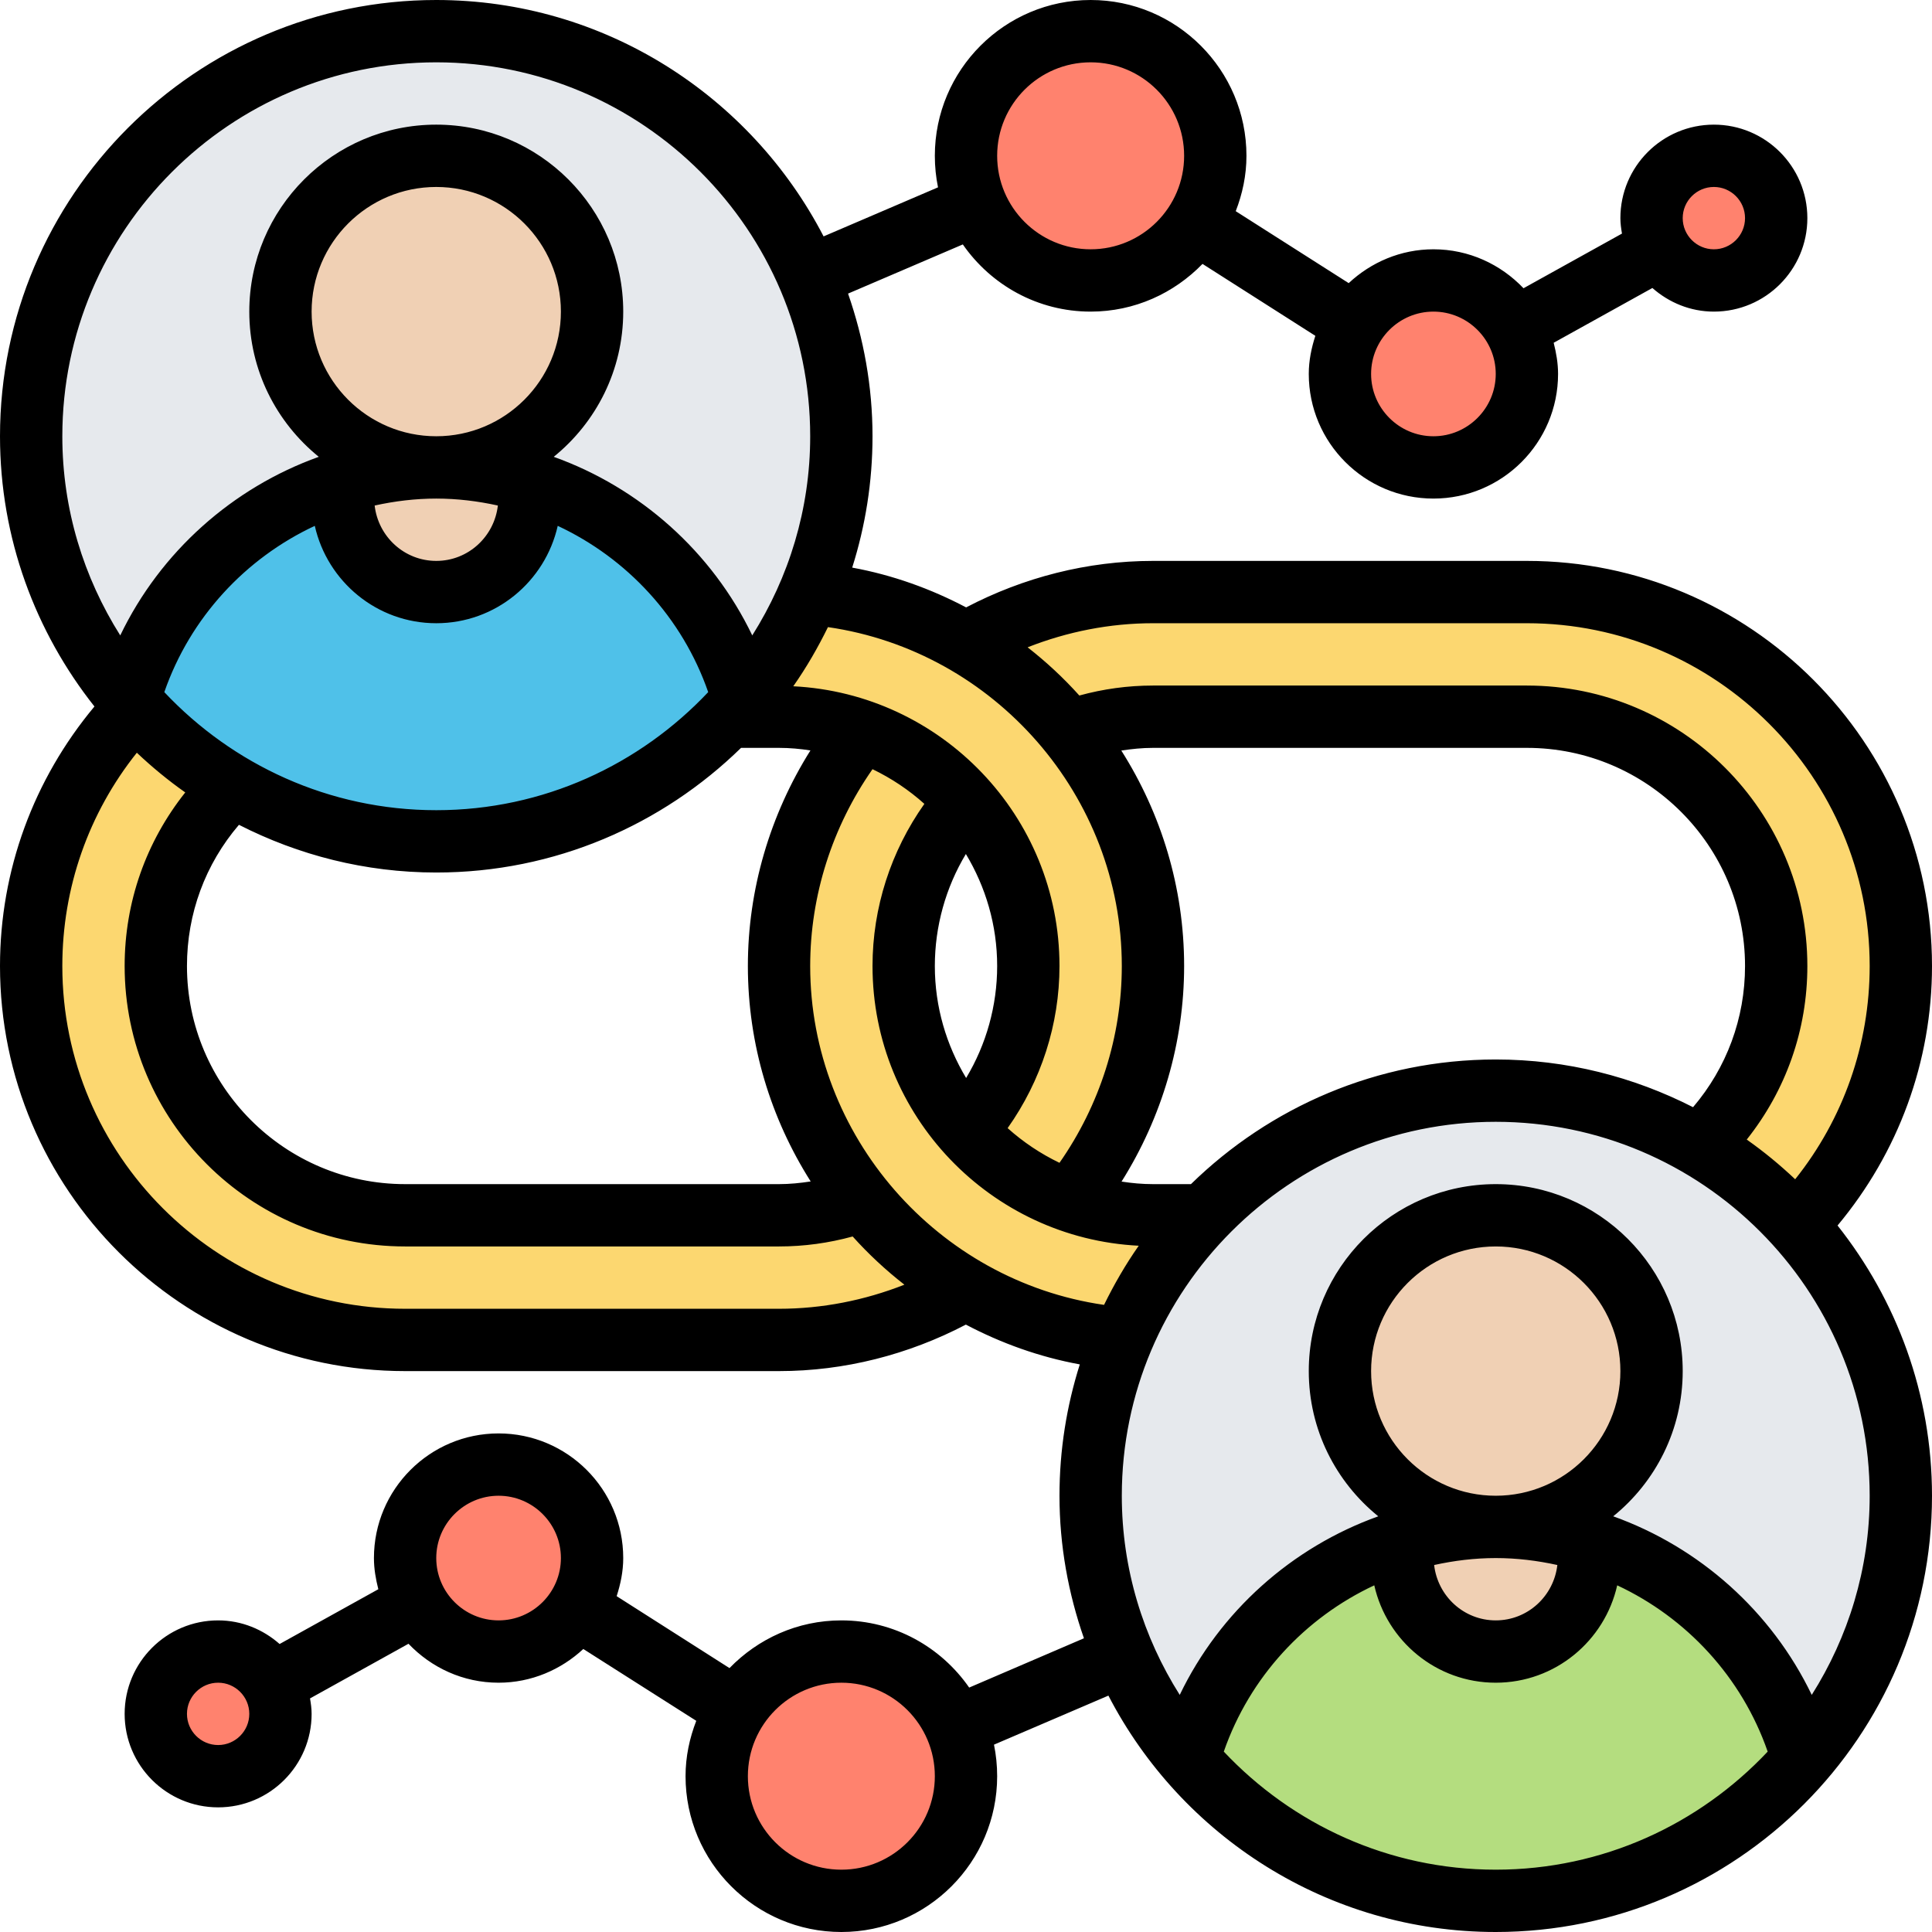 <?xml version="1.0" encoding="UTF-8"?><svg xmlns="http://www.w3.org/2000/svg" xmlns:xlink="http://www.w3.org/1999/xlink" height="62.0" preserveAspectRatio="xMidYMid meet" version="1.0" viewBox="0.0 0.0 62.0 62.0" width="62.0" zoomAndPan="magnify"><g><g id="change1_1"><path d="M 61 48 C 61 55.18 55.18 61 48 61 C 40.82 61 35 55.18 35 48 C 35 40.82 40.82 35 48 35 C 55.18 35 61 40.82 61 48" fill="#e6e9ed"/></g><g id="change1_2"><path d="M 27 14 C 27 21.18 21.18 27 14 27 C 6.82 27 1 21.18 1 14 C 1 6.82 6.82 1 14 1 C 21.18 1 27 6.82 27 14" fill="#e6e9ed"/></g><g id="change2_1"><path d="M 27.668 38.539 C 28.59 39.68 29.719 40.652 31 41.391 C 29.23 42.418 27.191 43 25 43 L 13 43 C 6.371 43 1 37.629 1 31 C 1 29.391 1.32 27.848 1.891 26.449 C 2.469 25.039 3.301 23.781 4.34 22.699 C 5.238 23.699 6.301 24.559 7.469 25.23 L 7.461 25.238 C 5.941 26.691 5 28.738 5 31 C 5 35.41 8.59 39 13 39 L 25 39 C 25.93 39 26.832 38.84 27.668 38.539" fill="#fcd770"/></g><g id="change2_2"><path d="M 30.988 25.719 C 30.109 24.699 28.969 23.918 27.668 23.461 C 26.84 23.16 25.941 23 25 23 L 23.379 23 C 23.539 22.832 23.699 22.652 23.859 22.469 C 24.73 21.449 25.449 20.301 25.988 19.039 C 27.801 19.191 29.5 19.738 31 20.609 C 32.281 21.348 33.41 22.32 34.332 23.461 C 36 25.52 37 28.141 37 31 C 37 32.43 36.75 33.801 36.289 35.07 C 35.832 36.34 35.16 37.512 34.332 38.539 C 33.031 38.082 31.891 37.301 31.012 36.281 C 32.238 34.871 33 33.02 33 31 C 33 28.98 32.238 27.129 30.988 25.719" fill="#fcd770"/></g><g id="change2_3"><path d="M 31.012 36.281 C 31.891 37.301 33.031 38.082 34.332 38.539 C 35.16 38.84 36.059 39 37 39 L 38.621 39 C 37.531 40.141 36.641 41.48 36.012 42.961 C 34.199 42.809 32.5 42.262 31 41.391 C 29.719 40.652 28.59 39.68 27.668 38.539 C 26 36.48 25 33.859 25 31 C 25 29.57 25.25 28.199 25.711 26.93 C 26.168 25.66 26.84 24.488 27.668 23.461 C 28.969 23.918 30.109 24.699 30.988 25.719 C 29.762 27.129 29 28.98 29 31 C 29 33.02 29.762 34.871 31.012 36.281" fill="#fcd770"/></g><g id="change2_4"><path d="M 61 31 C 61 32.609 60.68 34.152 60.109 35.551 C 59.531 36.961 58.699 38.219 57.66 39.301 C 56.762 38.301 55.699 37.441 54.531 36.77 L 54.539 36.762 C 56.059 35.309 57 33.262 57 31 C 57 26.59 53.41 23 49 23 L 37 23 C 36.07 23 35.168 23.16 34.332 23.461 C 33.41 22.32 32.281 21.348 31 20.609 C 32.77 19.582 34.809 19 37 19 L 49 19 C 55.629 19 61 24.371 61 31" fill="#fcd770"/></g><g id="change3_1"><path d="M 48.621 10.539 C 48.859 10.969 49 11.469 49 12 C 49 13.66 47.66 15 46 15 C 44.34 15 43 13.66 43 12 C 43 11.41 43.168 10.848 43.469 10.391 C 44 9.551 44.93 9 46 9 C 47.129 9 48.109 9.621 48.621 10.539" fill="#ff826e"/></g><g id="change3_2"><path d="M 55 5 C 56.102 5 57 5.902 57 7 C 57 8.098 56.102 9 55 9 C 54.25 9 53.602 8.582 53.25 7.969 C 53.09 7.68 53 7.348 53 7 C 53 5.902 53.898 5 55 5" fill="#ff826e"/></g><g id="change3_3"><path d="M 39 5 C 39 7.211 37.211 9 35 9 C 32.789 9 31 7.211 31 5 C 31 2.789 32.789 1 35 1 C 37.211 1 39 2.789 39 5" fill="#ff826e"/></g><g id="change3_4"><path d="M 27 53 C 29.211 53 31 54.789 31 57 C 31 59.211 29.211 61 27 61 C 24.789 61 23 59.211 23 57 C 23 54.789 24.789 53 27 53" fill="#ff826e"/></g><g id="change3_5"><path d="M 8.75 54.031 C 8.91 54.32 9 54.648 9 55 C 9 56.102 8.102 57 7 57 C 5.898 57 5 56.102 5 55 C 5 53.898 5.898 53 7 53 C 7.75 53 8.398 53.418 8.75 54.031" fill="#ff826e"/></g><g id="change3_6"><path d="M 19 50 C 19 50.59 18.832 51.152 18.531 51.609 C 18 52.449 17.07 53 16 53 C 14.871 53 13.891 52.379 13.379 51.461 C 13.141 51.031 13 50.531 13 50 C 13 48.34 14.34 47 16 47 C 17.66 47 19 48.34 19 50" fill="#ff826e"/></g><g id="change4_1"><path d="M 57.859 56.469 C 55.48 59.238 51.941 61 48 61 C 44.059 61 40.52 59.238 38.141 56.469 C 39.102 53.059 41.73 50.449 45 49.449 L 45 50 C 45 50.832 45.34 51.582 45.879 52.121 C 46.418 52.66 47.168 53 48 53 C 49.66 53 51 51.66 51 50 L 51 49.449 C 52.16 49.801 53.238 50.359 54.191 51.082 C 55.918 52.398 57.238 54.262 57.859 56.469" fill="#b4dd7f"/></g><g id="change5_1"><path d="M 23.859 22.469 C 23.699 22.652 23.539 22.832 23.379 23 C 21.012 25.469 17.68 27 14 27 C 11.621 27 9.391 26.359 7.469 25.23 C 6.301 24.559 5.238 23.699 4.34 22.699 C 4.281 22.621 4.211 22.551 4.141 22.469 C 4.762 20.262 6.082 18.402 7.809 17.082 C 8.762 16.359 9.84 15.801 11 15.449 L 11 16 C 11 17.66 12.34 19 14 19 C 14.832 19 15.582 18.66 16.121 18.121 C 16.66 17.582 17 16.832 17 16 L 17 15.449 C 20.27 16.449 22.898 19.059 23.859 22.469" fill="#4fc1e9"/></g><g id="change6_1"><path d="M 17 15.449 L 17 16 C 17 16.832 16.66 17.582 16.121 18.121 C 15.582 18.66 14.832 19 14 19 C 12.34 19 11 17.66 11 16 L 11 15.449 C 11.949 15.152 12.961 15 14 15 C 15.039 15 16.051 15.152 17 15.449" fill="#f0d0b4"/></g><g id="change6_2"><path d="M 14 5 C 16.762 5 19 7.238 19 10 C 19 12.762 16.762 15 14 15 C 11.238 15 9 12.762 9 10 C 9 7.238 11.238 5 14 5" fill="#f0d0b4"/></g><g id="change6_3"><path d="M 51 49.449 L 51 50 C 51 51.66 49.66 53 48 53 C 47.168 53 46.418 52.66 45.879 52.121 C 45.34 51.582 45 50.832 45 50 L 45 49.449 C 45.949 49.152 46.961 49 48 49 C 49.039 49 50.051 49.152 51 49.449" fill="#f0d0b4"/></g><g id="change6_4"><path d="M 48 39 C 50.762 39 53 41.238 53 44 C 53 46.762 50.762 49 48 49 C 45.238 49 43 46.762 43 44 C 43 41.238 45.238 39 48 39" fill="#f0d0b4"/></g><g id="change7_1"><path d="M 58.141 54.391 C 56.848 51.703 54.535 49.652 51.77 48.66 C 53.129 47.559 54 45.883 54 44 C 54 40.691 51.309 38 48 38 C 44.691 38 42 40.691 42 44 C 42 45.883 42.871 47.559 44.23 48.66 C 41.465 49.652 39.152 51.703 37.859 54.391 C 36.688 52.539 36 50.348 36 48 C 36 41.383 41.383 36 48 36 C 54.617 36 60 41.383 60 48 C 60 50.348 59.312 52.539 58.141 54.391 Z M 48 50 C 48.676 50 49.336 50.082 49.977 50.223 C 49.863 51.219 49.027 52 48 52 C 46.973 52 46.137 51.219 46.023 50.223 C 46.664 50.082 47.324 50 48 50 Z M 44 44 C 44 41.793 45.793 40 48 40 C 50.207 40 52 41.793 52 44 C 52 46.207 50.207 48 48 48 C 45.793 48 44 46.207 44 44 Z M 48 60 C 44.559 60 41.465 58.539 39.273 56.211 C 40.105 53.816 41.879 51.914 44.102 50.875 C 44.504 52.66 46.094 54 48 54 C 49.906 54 51.496 52.66 51.898 50.875 C 54.121 51.914 55.895 53.816 56.727 56.211 C 54.535 58.539 51.441 60 48 60 Z M 26 31 C 26 28.738 26.711 26.527 28 24.684 C 28.609 24.977 29.168 25.352 29.664 25.797 C 28.59 27.312 28 29.129 28 31 C 28 35.809 31.793 39.738 36.543 39.977 C 36.121 40.578 35.754 41.215 35.43 41.875 C 30.094 41.105 26 36.461 26 31 Z M 25 42 L 13 42 C 6.934 42 2 37.066 2 31 C 2 28.488 2.844 26.094 4.391 24.156 C 4.879 24.617 5.395 25.043 5.945 25.43 C 4.688 27.012 4 28.945 4 31 C 4 35.965 8.039 40 13 40 L 25 40 C 25.805 40 26.594 39.891 27.363 39.68 C 27.867 40.242 28.426 40.762 29.023 41.227 C 27.746 41.73 26.383 42 25 42 Z M 14 2 C 20.617 2 26 7.383 26 14 C 26 16.348 25.312 18.535 24.141 20.391 C 22.848 17.703 20.535 15.652 17.77 14.66 C 19.129 13.559 20 11.883 20 10 C 20 6.691 17.309 4 14 4 C 10.691 4 8 6.691 8 10 C 8 11.883 8.871 13.559 10.23 14.66 C 7.465 15.652 5.152 17.703 3.859 20.391 C 2.688 18.535 2 16.348 2 14 C 2 7.383 7.383 2 14 2 Z M 7.668 26.469 C 9.574 27.441 11.719 28 14 28 C 17.805 28 21.254 26.469 23.781 24 L 25 24 C 25.344 24 25.676 24.031 26.008 24.082 C 24.711 26.145 24 28.547 24 31 C 24 33.523 24.738 35.898 26.016 37.914 C 25.68 37.965 25.344 38 25 38 L 13 38 C 9.141 38 6 34.859 6 31 C 6 29.32 6.586 27.734 7.668 26.469 Z M 10.102 16.875 C 10.504 18.66 12.094 20 14 20 C 15.906 20 17.496 18.66 17.898 16.875 C 20.121 17.914 21.895 19.816 22.727 22.211 C 20.535 24.535 17.441 26 14 26 C 10.559 26 7.461 24.535 5.273 22.211 C 6.105 19.816 7.879 17.914 10.102 16.875 Z M 14 16 C 14.676 16 15.336 16.082 15.977 16.223 C 15.863 17.219 15.027 18 14 18 C 12.973 18 12.137 17.219 12.023 16.223 C 12.664 16.082 13.324 16 14 16 Z M 10 10 C 10 7.793 11.793 6 14 6 C 16.207 6 18 7.793 18 10 C 18 12.207 16.207 14 14 14 C 11.793 14 10 12.207 10 10 Z M 30.996 27.406 C 31.629 28.461 32 29.684 32 31 C 32 32.273 31.652 33.516 31.004 34.594 C 30.371 33.539 30 32.316 30 31 C 30 29.727 30.348 28.484 30.996 27.406 Z M 36 31 C 36 33.262 35.289 35.473 34 37.316 C 33.391 37.023 32.832 36.648 32.336 36.203 C 33.41 34.688 34 32.871 34 31 C 34 26.191 30.207 22.262 25.457 22.023 C 25.879 21.422 26.246 20.785 26.57 20.125 C 31.906 20.895 36 25.539 36 31 Z M 38.219 38 L 37 38 C 36.656 38 36.324 37.969 35.992 37.918 C 37.289 35.855 38 33.453 38 31 C 38 28.477 37.262 26.102 35.984 24.086 C 36.32 24.035 36.656 24 37 24 L 49 24 C 52.859 24 56 27.141 56 31 C 56 32.68 55.41 34.266 54.332 35.531 C 52.426 34.559 50.281 34 48 34 C 44.195 34 40.746 35.531 38.219 38 Z M 37 20 L 49 20 C 55.066 20 60 24.934 60 31 C 60 33.512 59.156 35.906 57.609 37.844 C 57.121 37.383 56.605 36.957 56.055 36.57 C 57.312 34.988 58 33.055 58 31 C 58 26.035 53.961 22 49 22 L 37 22 C 36.195 22 35.406 22.109 34.637 22.32 C 34.133 21.758 33.574 21.238 32.977 20.773 C 34.254 20.27 35.617 20 37 20 Z M 27 60 C 25.344 60 24 58.656 24 57 C 24 55.344 25.344 54 27 54 C 28.656 54 30 55.344 30 57 C 30 58.656 28.656 60 27 60 Z M 16 52 C 14.898 52 14 51.102 14 50 C 14 48.898 14.898 48 16 48 C 17.102 48 18 48.898 18 50 C 18 51.102 17.102 52 16 52 Z M 7 56 C 6.449 56 6 55.551 6 55 C 6 54.449 6.449 54 7 54 C 7.551 54 8 54.449 8 55 C 8 55.551 7.551 56 7 56 Z M 35 2 C 36.656 2 38 3.344 38 5 C 38 6.656 36.656 8 35 8 C 33.344 8 32 6.656 32 5 C 32 3.344 33.344 2 35 2 Z M 46 10 C 47.102 10 48 10.898 48 12 C 48 13.102 47.102 14 46 14 C 44.898 14 44 13.102 44 12 C 44 10.898 44.898 10 46 10 Z M 55 6 C 55.551 6 56 6.449 56 7 C 56 7.551 55.551 8 55 8 C 54.449 8 54 7.551 54 7 C 54 6.449 54.449 6 55 6 Z M 62 31 C 62 23.832 56.168 18 49 18 L 37 18 C 34.902 18 32.848 18.527 31.004 19.492 C 29.871 18.895 28.648 18.453 27.348 18.215 C 27.77 16.883 28 15.469 28 14 C 28 12.395 27.715 10.859 27.215 9.422 L 30.898 7.844 C 31.801 9.145 33.301 10 35 10 C 36.41 10 37.676 9.41 38.59 8.469 L 42.211 10.777 C 42.086 11.164 42 11.57 42 12 C 42 14.207 43.793 16 46 16 C 48.207 16 50 14.207 50 12 C 50 11.652 49.941 11.324 49.859 11 L 53.027 9.242 C 53.555 9.707 54.242 10 55 10 C 56.656 10 58 8.656 58 7 C 58 5.344 56.656 4 55 4 C 53.344 4 52 5.344 52 7 C 52 7.168 52.023 7.332 52.051 7.496 L 48.891 9.25 C 48.16 8.484 47.141 8 46 8 C 44.949 8 43.996 8.418 43.281 9.086 L 39.656 6.777 C 39.871 6.223 40 5.629 40 5 C 40 2.242 37.758 0 35 0 C 32.242 0 30 2.242 30 5 C 30 5.348 30.035 5.684 30.102 6.012 L 26.43 7.586 C 24.098 3.086 19.406 0 14 0 C 6.281 0 0 6.281 0 14 C 0 17.277 1.141 20.285 3.031 22.672 C 1.078 25.012 0 27.93 0 31 C 0 38.168 5.832 44 13 44 L 25 44 C 27.098 44 29.152 43.473 30.996 42.508 C 32.129 43.105 33.352 43.547 34.652 43.785 C 34.23 45.117 34 46.531 34 48 C 34 49.605 34.285 51.141 34.785 52.574 L 31.102 54.156 C 30.199 52.855 28.699 52 27 52 C 25.59 52 24.324 52.59 23.41 53.531 L 19.789 51.223 C 19.914 50.836 20 50.43 20 50 C 20 47.793 18.207 46 16 46 C 13.793 46 12 47.793 12 50 C 12 50.348 12.059 50.676 12.141 51 L 8.973 52.758 C 8.445 52.293 7.758 52 7 52 C 5.344 52 4 53.344 4 55 C 4 56.656 5.344 58 7 58 C 8.656 58 10 56.656 10 55 C 10 54.832 9.977 54.668 9.949 54.504 L 13.109 52.75 C 13.84 53.516 14.859 54 16 54 C 17.051 54 18.004 53.582 18.719 52.918 L 22.344 55.223 C 22.129 55.777 22 56.371 22 57 C 22 59.758 24.242 62 27 62 C 29.758 62 32 59.758 32 57 C 32 56.652 31.965 56.316 31.898 55.988 L 35.57 54.414 C 37.902 58.914 42.594 62 48 62 C 55.719 62 62 55.719 62 48 C 62 44.723 60.859 41.715 58.969 39.328 C 60.922 36.988 62 34.07 62 31" fill="inherit"/></g></g></svg>